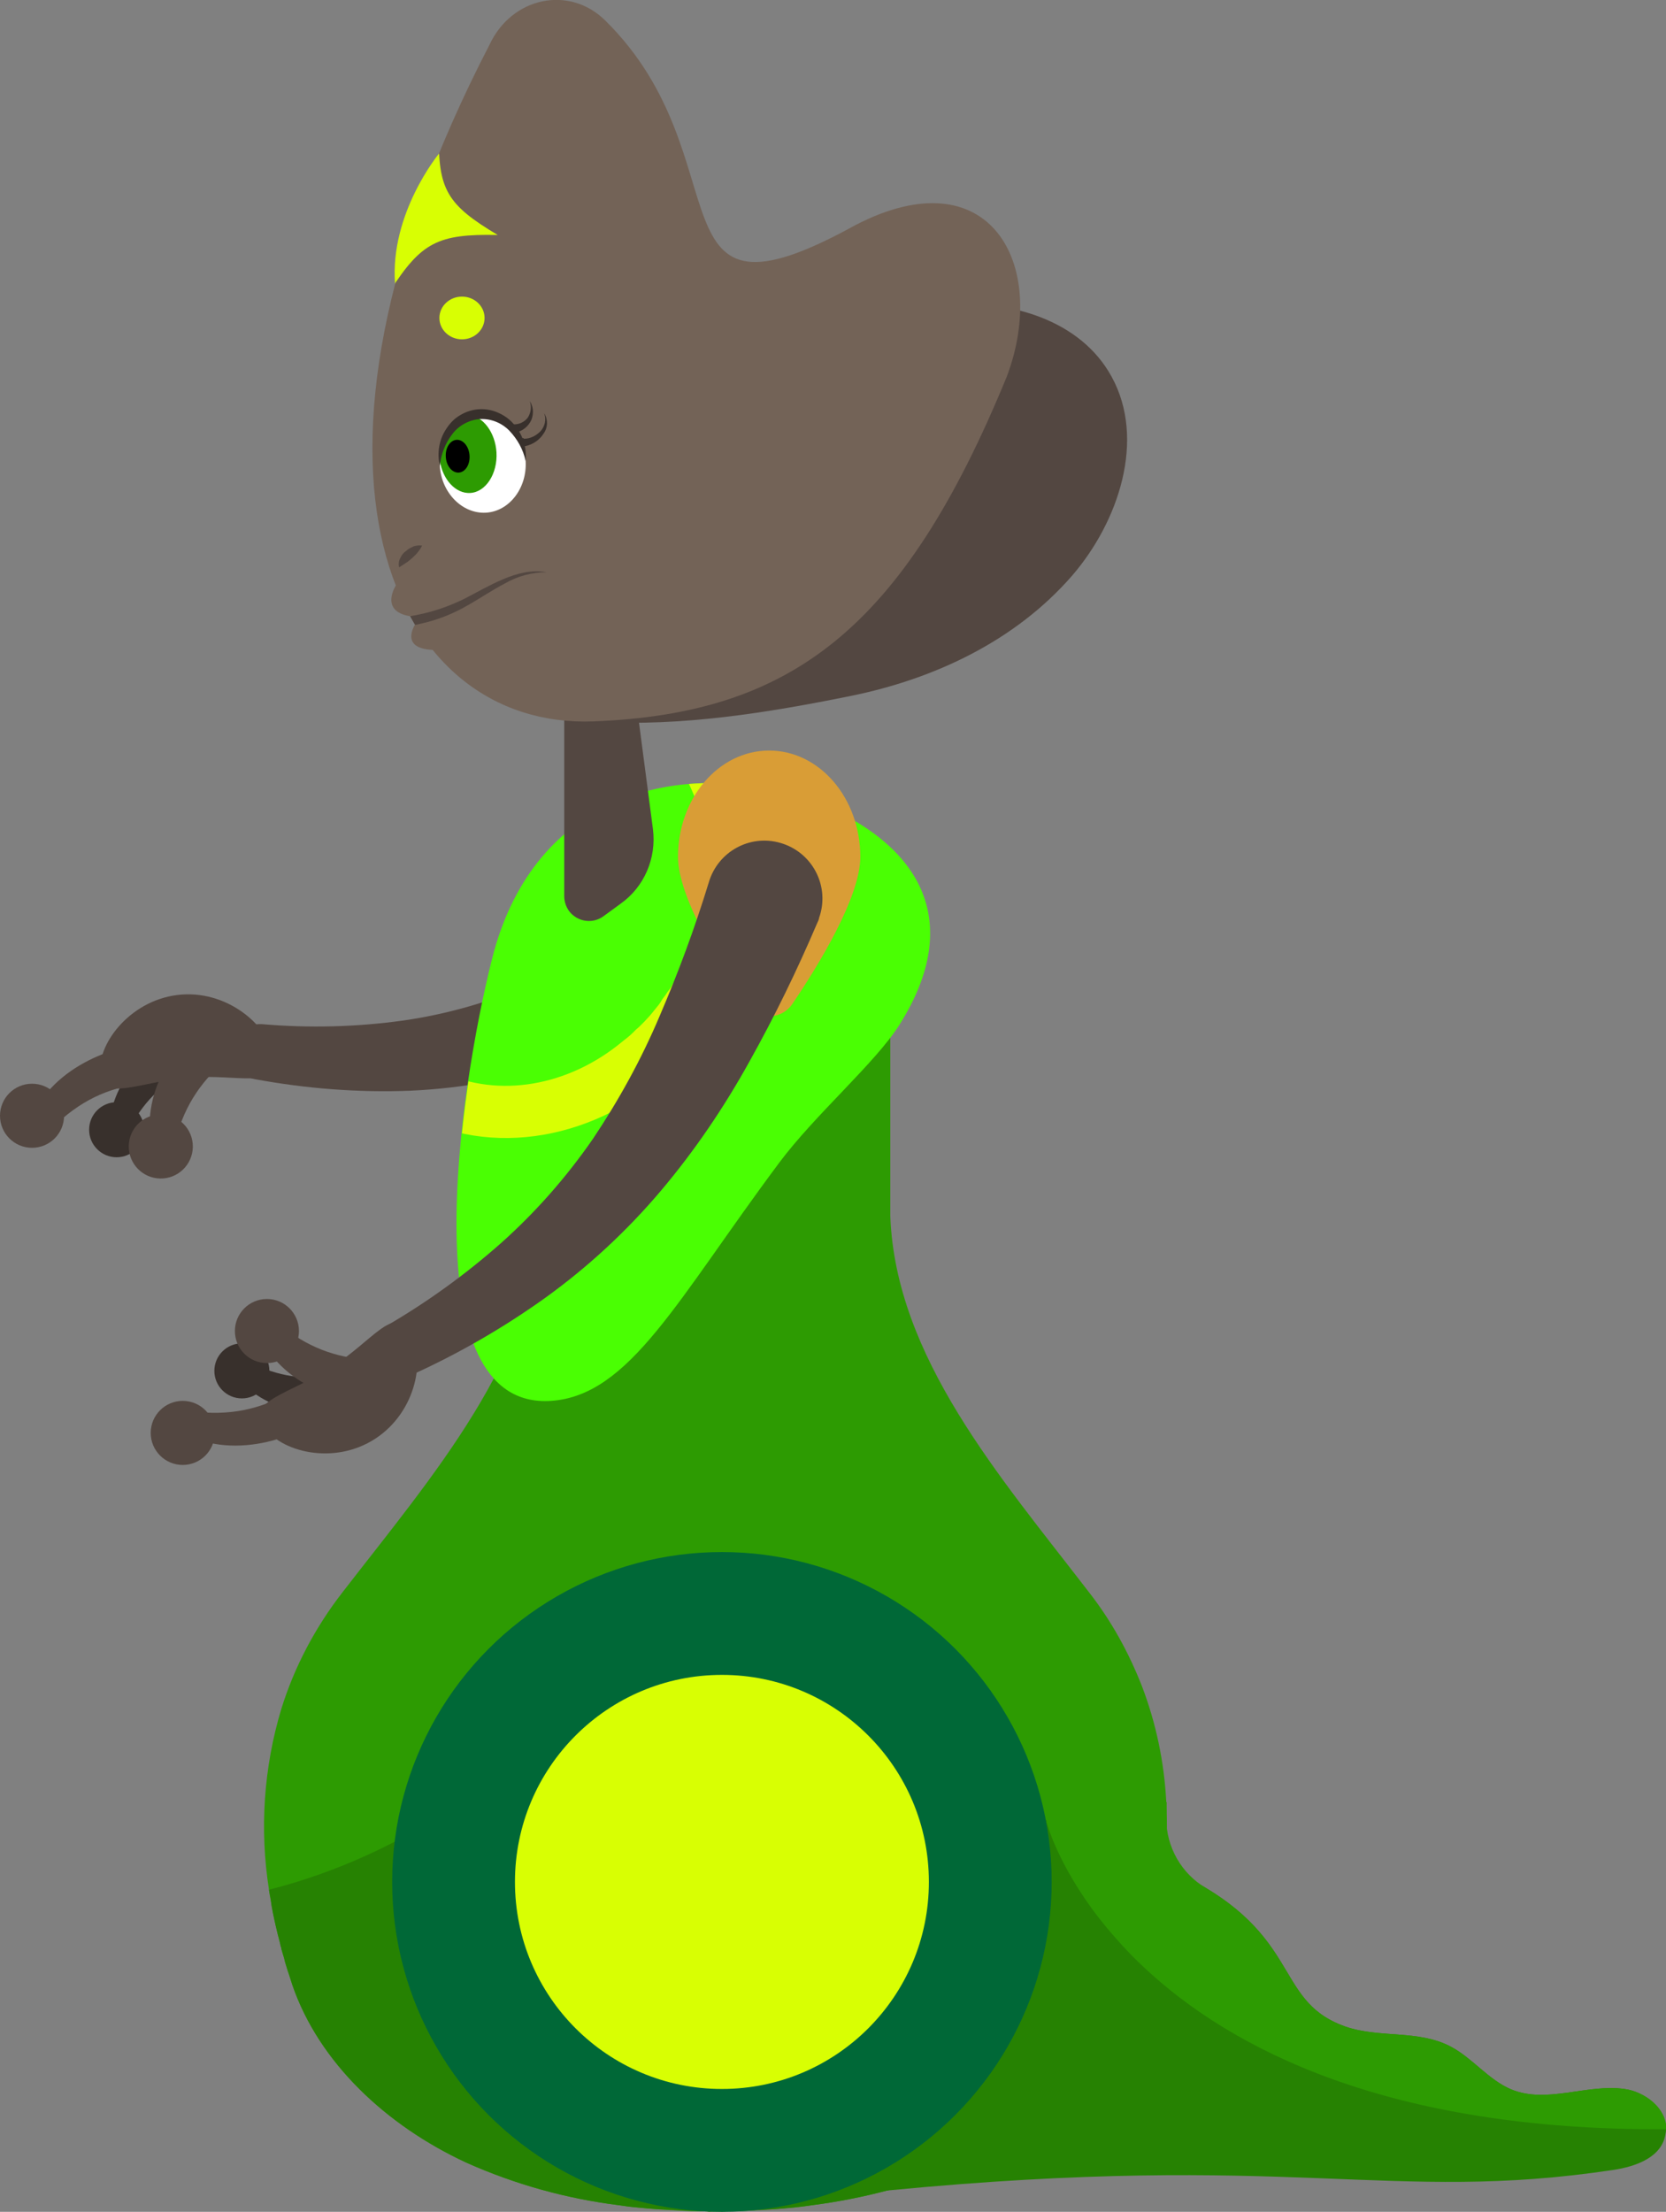 <?xml version="1.0" encoding="utf-8"?>
<!-- Generator: Adobe Illustrator 25.2.0, SVG Export Plug-In . SVG Version: 6.00 Build 0)  -->
<svg version="1.1" id="Layer_1" xmlns="http://www.w3.org/2000/svg" xmlns:xlink="http://www.w3.org/1999/xlink" x="0px" y="0px"
	 viewBox="0 0 405.7 538.4" style="enable-background:new 0 0 405.7 538.4;" xml:space="preserve">
<rect x="0" y="0" width="405.7" height="538.4" fill="#808080" stroke="none"/>
<style type="text/css">
	.st0{fill:#534741;}
	.st1{fill:#38302C;}
	.st2{fill:#2D9B02;}
	.st3{fill:#268202;}
	.st4{fill:#4AFF03;}
	.st5{clip-path:url(#SVGID_2_);}
	.st6{fill:#D8FF03;}
	.st7{fill:#D99D36;}
	.st8{fill:#006837;}
	.st9{fill:#736357;}
	.st10{fill:#FFFFFF;}
	.st11{clip-path:url(#SVGID_4_);}
</style>
<g id="b-arm">
	<path class="st0" d="M204.6,222c-10.1,6.9-20.4,13.9-31.4,20.2c-11.1,6.6-22.8,12-35,16.2c-12.3,4.1-25.2,6.5-38.2,7.1
		c-12.7,0.5-25.4-0.5-37.9-2.8c-3.7-0.6-6.1-4.1-5.5-7.8c0.6-3.4,3.7-5.8,7.1-5.6h0.1c11.5,1,23.1,0.7,34.5-0.9
		c11.1-1.6,22-4.8,32.2-9.4c10.3-4.8,20.2-10.6,29.3-17.4c9.4-6.8,18.5-14.3,27.6-22l0,0c5.9-5,14.8-4.3,19.9,1.6
		c5,5.9,4.3,14.8-1.6,19.9l0,0C205.4,221.5,205,221.8,204.6,222z"/>
</g>
<g id="b-arm-2">
	<circle class="st1" cx="28.4" cy="275" r="6.7"/>
	<path class="st1" d="M34.8,257.7c-4.3,3.7-7.1,8.8-8,14.4l3.7,4.8c3.4-7.5,7.8-12.1,13.8-15.5L34.8,257.7z"/>
	
		<ellipse transform="matrix(1.612273e-02 -1 1 1.612273e-02 -240.574 313.675)" class="st0" cx="39.1" cy="279.1" rx="7.8" ry="7.8"/>
	<path class="st0" d="M41.8,257.7c-3.9,5.4-5.8,11.9-5.3,18.5l5.5,4.5c1.9-9.5,5.6-15.8,11.6-21.4L41.8,257.7z"/>
	<path class="st0" d="M25,256.6c-5.9,2.3-12.3,6.5-15.7,12.5l2.2,6.7c6.7-7,13.2-10.4,21.3-11.8L25,256.6z"/>
	<path class="st0" d="M24.4,261c-0.6-7.3,7.8-18,19.8-18.9s21.9,8.4,22.4,15.7c0.5,7.4-8.5,3.6-20.5,4.5S25,268.5,24.4,261z"/>
	<circle class="st0" cx="7.8" cy="271.6" r="7.8"/>
</g>
<g id="body">
	<path class="st2" d="M284,438.5c-0.5-9.6-2.5-19.1-5.9-28c-3.2-8.2-7.5-16-12.9-22.9c-21.7-28.2-47.1-57.2-48.4-91.6l0,0v-70.4
		h-84.9V296l0,0c-1.3,34.4-26.7,63.4-48.5,91.6c-6.6,8.5-11.7,18.1-14.9,28.4c-4.3,14.3-5.3,29.3-3,44c0.1,1,0.3,1.9,0.5,2.9
		s0.3,1.9,0.5,2.9s0.4,1.9,0.6,2.8s0.4,1.7,0.6,2.5c0.1,0.5,0.2,1,0.4,1.5s0.3,1,0.4,1.6c0.1,0.3,0.1,0.5,0.2,0.8
		c0.1,0.6,0.3,1.1,0.5,1.7s0.3,1,0.4,1.5c0.2,0.7,0.4,1.5,0.7,2.2c0.3,1,0.6,1.9,0.9,2.8c6.5,18.9,22.9,34.2,42.3,43.2
		c11.8,5.3,24.4,8.8,37.3,10.4c1.3,0.2,2.6,0.3,3.9,0.5c1.9,0.2,3.9,0.4,5.9,0.5c1.3,0.1,2.6,0.2,3.9,0.2s2.6,0.1,3.9,0.2l3.9,0.1
		h0.1h1.8h2l3.9-0.1c1.3,0,2.6-0.1,3.9-0.2s2.6-0.2,3.9-0.2c2-0.2,3.9-0.3,5.9-0.5c1.3-0.1,2.6-0.3,3.9-0.5c6.2-0.8,12.4-2,18.4-3.6
		c6.4-1.7,12.7-4,18.8-6.8c19.4-9,35.8-24.3,42.3-43.2c0.3-0.9,0.6-1.8,0.9-2.7c0.1-0.5,0.3-1,0.5-1.5c0.3-1,0.6-2,0.9-2.9l0.1-0.2
		c0.2-0.8,0.4-1.6,0.6-2.4s0.4-1.6,0.6-2.4s0.3-1.4,0.5-2.1s0.3-1.2,0.4-1.8s0.2-1.1,0.3-1.7l0.1-0.5l0.3-1.5l0.3-1.8
		c0.1-0.6,0.2-1.2,0.3-1.8s0.1-1,0.2-1.5c0-0.3,0.1-0.6,0.1-1s0.1-0.7,0.1-1.1c0.1-0.5,0.1-1.1,0.2-1.6c0-0.1,0-0.1,0-0.2
		C284.2,449.3,284.3,443.9,284,438.5z"/>
	<path class="st3" d="M283.7,454.6c0,0.1,0,0.1,0,0.2c0,0.5-0.1,1.1-0.2,1.6c0,0.4-0.1,0.7-0.1,1.1s-0.1,0.6-0.1,1
		c-0.1,0.5-0.1,1-0.2,1.5s-0.2,1.2-0.3,1.8l-0.3,1.8l-0.3,1.4l-0.1,0.5c-0.1,0.5-0.2,1.1-0.3,1.7s-0.2,1.2-0.4,1.8s-0.3,1.4-0.5,2.1
		s-0.4,1.6-0.6,2.4s-0.4,1.6-0.6,2.4l-0.1,0.2c-0.3,1-0.6,2-0.9,2.9c-0.1,0.5-0.3,1-0.5,1.5c-0.3,0.9-0.6,1.8-0.9,2.7
		c-6.5,18.9-22.9,34.2-42.3,43.2c-6.1,2.8-12.4,5.1-18.9,6.8c-6.1,1.6-12.2,2.8-18.4,3.6c-1.3,0.2-2.6,0.3-3.9,0.5
		c-2,0.2-3.9,0.4-5.9,0.5c-1.3,0.1-2.6,0.2-3.9,0.2s-2.6,0.1-3.9,0.2l-3.9,0.1h-2h-1.8h-0.1l-3.9-0.1c-1.3,0-2.6-0.1-3.9-0.2
		s-2.6-0.2-3.9-0.2c-2-0.2-3.9-0.3-5.9-0.5c-1.3-0.1-2.6-0.3-3.9-0.5c-12.9-1.6-25.4-5.1-37.3-10.4c-19.4-9-35.8-24.3-42.3-43.2
		c-0.3-1-0.6-1.9-0.9-2.8c-0.2-0.7-0.5-1.5-0.7-2.2c-0.2-0.5-0.3-1-0.4-1.5s-0.3-1.1-0.5-1.7c-0.1-0.3-0.2-0.5-0.2-0.8
		c-0.2-0.5-0.3-1-0.4-1.6s-0.2-1-0.4-1.5c-0.2-0.9-0.4-1.7-0.6-2.5s-0.4-1.9-0.6-2.8s-0.4-1.9-0.5-2.9s-0.3-1.9-0.5-2.9
		c12.9-3.3,25.3-8.4,36.8-15.1c19.8-11.8,36.6-29.2,60.1-33.4c18-3.2,36.7,2.2,52.9,10c13.6,6.6,26.2,14.9,39.6,21.7
		c2.5,1.3,5,2.5,7.5,3.6C269.2,450,276.3,452.6,283.7,454.6z"/>
	<path class="st4" d="M219,249.5c-5.9,9.3-20.5,21.8-29.3,33.6c-24.7,33.1-36.3,56.6-55.5,57.9c-34.2,2.3-22.4-75.7-14.4-107.5
		c9.5-38,42.1-49.4,75.8-39.5l0.6,0.2C224.5,204.8,235,224.2,219,249.5z"/>
	<path class="st0" d="M137.4,218.1v-75.4c0-1.1,0.9-1.9,1.9-1.9c0,0,0.1,0,0.1,0c6.6,0.6,12.3,4.5,12.8,9.1c0,0,4.4,33.6,6.8,51.9
		c0.9,7.1-2.1,14.1-7.9,18.2l-4.1,3c-2.7,2-6.4,1.4-8.4-1.2C137.8,220.7,137.4,219.4,137.4,218.1z"/>
	<g>
		<defs>
			<path id="SVGID_1_" d="M219.9,263.5c-17.7,28.1-56.9,75.5-85.6,77.5c-34.2,2.3-22.4-75.7-14.4-107.5c9.5-38,42.1-49.4,75.8-39.5
				l0.6,0.2C224.5,204.8,235.9,238.2,219.9,263.5z"/>
		</defs>
		<clipPath id="SVGID_2_">
			<use xlink:href="#SVGID_1_"  style="overflow:visible;"/>
		</clipPath>
		<g class="st5">
			<path class="st6" d="M172.2,250.5l0.3-0.4c0.4-0.6,0.9-1.3,1.3-1.9l0.4-0.7c0.4-0.6,0.8-1.2,1.1-1.8l0.4-0.7
				c0.5-0.8,1-1.7,1.4-2.5l0,0c0.5-0.9,0.9-1.7,1.3-2.6l0.3-0.7c0.3-0.7,0.6-1.3,0.9-2c0.1-0.2,0.2-0.5,0.3-0.7
				c0.3-0.7,0.6-1.4,0.9-2.2l0.2-0.5c1-2.7,1.8-5.6,2.5-8.4l0.1-0.2c0.1-0.4,0.2-0.8,0.3-1.2l0,0c5-24.5-4.6-49.1-25.4-60.2l0,0
				l-0.3-0.1l-0.1-0.1l-0.1-0.1l-0.3-0.1l0,0c-21.1-10.6-47-4.5-64.7,13.3l0,0c-0.3,0.3-0.6,0.6-0.8,0.9l-0.2,0.2
				c-2,2.1-3.9,4.4-5.6,6.8l-0.3,0.4c-0.5,0.6-0.9,1.3-1.3,1.9l-0.4,0.7c-0.4,0.6-0.8,1.2-1.2,1.8l-0.4,0.7c-0.5,0.8-1,1.7-1.4,2.5
				l0,0c-0.5,0.9-0.9,1.7-1.3,2.6c-0.1,0.2-0.2,0.5-0.3,0.7c-0.3,0.7-0.6,1.3-0.9,2l-0.3,0.7c-0.3,0.7-0.6,1.4-0.9,2.2l-0.2,0.5
				c-1,2.7-1.8,5.6-2.5,8.4c0,0.1,0,0.2,0,0.2c-0.1,0.4-0.2,0.8-0.3,1.2l0,0c-5,24.5,4.6,49.1,25.4,60.3l0,0l0.3,0.1l0.1,0.1
				l0.1,0.1l0.3,0.1l0,0c21.1,10.6,47,4.5,64.7-13.3l0,0c0.3-0.3,0.6-0.6,0.9-0.9c0.1-0.1,0.1-0.1,0.2-0.2
				C168.6,255.1,170.5,252.8,172.2,250.5z M106.3,260.3c-13.8-7.2-21-22.5-20.2-38.9c0-0.9,0.1-1.7,0.2-2.6l0.1-0.5
				c0.1-0.7,0.2-1.4,0.3-2.2l0.2-1.1c0.1-0.5,0.2-1.1,0.3-1.6s0.2-0.8,0.2-1.1c0.1-0.6,0.3-1.1,0.4-1.7c0.1-0.3,0.2-0.6,0.2-0.9
				c0.2-0.8,0.5-1.7,0.8-2.5c0.1-0.3,0.2-0.6,0.3-0.9c0.2-0.6,0.4-1.2,0.7-1.8c0.1-0.3,0.3-0.7,0.4-1c0.2-0.6,0.5-1.2,0.8-1.8
				c0.1-0.3,0.2-0.6,0.4-0.9c0.4-0.9,0.8-1.7,1.3-2.5l0,0v-0.1c0.4-0.8,0.9-1.7,1.4-2.5l0.5-0.8c0.3-0.6,0.7-1.1,1-1.6
				c0.2-0.3,0.4-0.6,0.6-0.9c0.4-0.5,0.8-1.1,1.1-1.6l0.5-0.7c0.6-0.7,1.1-1.4,1.7-2.1c0.2-0.2,0.4-0.5,0.6-0.7
				c0.4-0.4,0.8-0.9,1.2-1.3l0.8-0.8l1.2-1.1l0.8-0.8c0.5-0.5,1.1-1,1.6-1.4l0.4-0.3c0.7-0.6,1.3-1.1,2-1.6
				c13.3-9.9,30.1-12.6,43.9-5.5s21,22.5,20.2,38.9c0,0.9-0.1,1.7-0.2,2.6l-0.1,0.5c-0.1,0.7-0.2,1.4-0.3,2.2
				c-0.1,0.4-0.1,0.7-0.2,1.1c-0.1,0.5-0.2,1.1-0.3,1.6l-0.2,1.1c-0.1,0.6-0.3,1.1-0.4,1.7c-0.1,0.3-0.1,0.6-0.2,0.9
				c-0.2,0.8-0.5,1.7-0.8,2.5c-0.1,0.3-0.2,0.6-0.3,0.9c-0.2,0.6-0.4,1.2-0.7,1.8l-0.4,1c-0.2,0.6-0.5,1.2-0.8,1.8l-0.4,0.9
				c-0.4,0.9-0.8,1.7-1.3,2.5l0,0l0,0c-0.4,0.9-0.9,1.7-1.4,2.5c-0.2,0.3-0.3,0.5-0.5,0.8c-0.3,0.6-0.7,1.1-1.1,1.6l-0.6,0.9
				c-0.4,0.5-0.8,1-1.1,1.6l-0.5,0.7c-0.6,0.7-1.1,1.4-1.7,2.1l-0.6,0.7l-1.2,1.3l-0.8,0.8c-0.4,0.4-0.8,0.8-1.2,1.1l-0.8,0.8
				c-0.5,0.5-1.1,1-1.6,1.4l-0.4,0.3c-0.7,0.6-1.4,1.1-2,1.6C137,264.8,120.1,267.4,106.3,260.3z"/>
		</g>
	</g>
	<path class="st7" d="M165.1,208.6c0-14.3,9.9-25.9,22.2-25.9s22.2,11.6,22.2,25.9c0,9.7-10.1,26.3-16.7,36c-2.2,3-6.4,3.7-9.5,1.5
		c-0.6-0.4-1.1-0.9-1.5-1.5C175.2,234.8,165.1,218.2,165.1,208.6z"/>
	<path class="st3" d="M405.7,518.2c0,0.4,0,0.7-0.1,1.1c-0.8,5.9-7.4,8.1-12.7,8.9c-54.4,8.2-78.3-4.5-176.7,5
		c-13.2,1.3-27.7,3-43.8,5.2l95.2-71.5l16.1-12.1l0.3-0.2c34.1,15.1,25.2,32.2,43.6,38.7c8.3,2.9,17.8,0.7,25.7,4.9
		c5.3,2.8,9.2,8.1,14.7,10.4c8.7,3.6,18.4-1.4,27.6-0.1C400.3,509.1,405.6,513,405.7,518.2z"/>
	<circle class="st8" cx="175.8" cy="458.1" r="80.3"/>
	<circle class="st6" cx="175.8" cy="458.1" r="50.4"/>
	<path class="st2" d="M284,442.6c0,7,3.7,13.5,9.7,17c22.8,13.7,17.5,27.9,33.9,33.7c8.3,2.9,17.8,0.7,25.7,4.9
		c5.3,2.8,9.2,8.1,14.7,10.4c8.7,3.6,18.4-1.4,27.6-0.1c4.9,0.7,10.2,4.5,10.2,9.8c-68,0.4-106.1-19.7-127-39.2l0,0
		c-4-3.7-7.7-7.8-11.1-12.1c-10.2-13.1-12.9-23.6-12.9-23.6l6.4-12.9l22.9,8.2L284,442.6z"/>
</g>
<g id="head">
	<path class="st9" d="M101.1,152c0,0-4,5.9,4.4,6.2s2.3-17.5,2.3-17.5l-11.4,1.8c0,0-4.1,6.3,3.5,7.5"/>
	<path class="st0" d="M145.3,64.2c7.6,13.9,24.9,18.7,40.1,17.6s29.9-6.6,45.2-7.7s32.5,3.7,40.1,17.6c8.4,15.3,1.7,35.3-9.6,48.4
		c-13.9,16-33.7,25.2-53.9,29.3s-41.3,7.5-61.9,6.3L145.3,64.2z"/>
	<path class="st9" d="M147.4,5c34.3,33.8,9.8,78,60.9,49.8c32.8-17,47.1,9.6,36.9,36.8c-25.3,61.7-52.6,82.1-100.6,84
		c-49.1,1.9-79.1-61-25.4-164.7C124.6-0.7,138.6-3.7,147.4,5z"/>
	<path class="st10" d="M107.1,113.4c0.4,6.6,5.5,11.7,11.2,11.4s10.1-6,9.7-12.6s-5.5-11.8-11.2-11.4c-0.4,0-0.8,0.1-1.2,0.1
		c-4.8,0.9-8.4,5.6-8.5,11.2C107.1,112.5,107.1,113,107.1,113.4z"/>
	<path class="st2" d="M107.1,112.1c0.7,4.7,3.9,8.1,7.4,7.9c3.8-0.2,6.7-4.7,6.4-9.9c-0.3-4.8-3.2-8.7-6.7-9.1
		C110.1,101.9,107.2,106.5,107.1,112.1z"/>
	<ellipse transform="matrix(0.997 -7.184561e-02 7.184561e-02 0.997 -7.696 8.298)" cx="111.5" cy="111.1" rx="2.9" ry="4"/>
	<path class="st1" d="M128,112.2c-0.6-2.8-2-5.3-4-7.4c-1.9-1.9-4.4-2.9-7.1-2.8c-2.6,0.2-5.1,1.5-6.7,3.6c-1.8,2.3-2.8,5-3.1,7.8
		c-0.7-3.1-0.2-6.3,1.5-8.9c0.9-1.4,2-2.6,3.4-3.4c2.9-1.8,6.5-2,9.6-0.5c1.5,0.7,2.8,1.7,3.8,3C127.4,106,128.3,109.1,128,112.2z"
		/>
	<path class="st1" d="M125.2,103.3c1.3,0,2.5-0.6,3.3-1.6c0.8-1.2,1-2.7,0.5-4.1c0.9,1.4,1,3.1,0.4,4.6c-0.7,1.6-2.2,2.8-3.9,3.1
		h-0.1c-0.6,0.1-1.1-0.3-1.2-0.8c-0.1-0.6,0.3-1.1,0.8-1.2C125,103.3,125.1,103.3,125.2,103.3z"/>
	<path class="st1" d="M127.6,106.8c1.5,0,2.9-0.7,4-1.8c1.1-1.2,1.5-2.9,0.9-4.4c0.5,0.7,0.7,1.6,0.7,2.4c0,0.9-0.3,1.8-0.8,2.5
		c-1,1.6-2.6,2.7-4.5,3.1l0,0c-0.6,0.1-1.1-0.2-1.2-0.8s0.2-1.1,0.8-1.2C127.5,106.8,127.5,106.8,127.6,106.8z"/>
	<path class="st0" d="M102.8,132.8c-0.3,0.6-0.7,1.2-1.2,1.8c-0.4,0.5-0.9,0.9-1.3,1.3c-0.5,0.4-0.9,0.8-1.4,1.1l-1.7,1.1
		c-0.2-0.8-0.1-1.6,0.3-2.3c0.3-0.7,0.8-1.3,1.4-1.7c0.5-0.5,1.2-0.8,1.8-1.1C101.3,132.8,102,132.7,102.8,132.8z"/>
	<g>
		<defs>
			<path id="SVGID_3_" d="M147.4,5c34.3,33.8,9.8,78,60.9,49.8c32.8-17,47.1,9.6,36.9,36.8c-25.3,61.7-52.6,82.1-100.6,84
				c-49.1,1.9-79.1-61-25.4-164.7C124.6-0.7,138.6-3.7,147.4,5z"/>
		</defs>
		<clipPath id="SVGID_4_">
			<use xlink:href="#SVGID_3_"  style="overflow:visible;"/>
		</clipPath>
		<g class="st11">
			<path class="st6" d="M121.2,57.2C106.6,56.9,102.6,59,95,70.8l11.9-38.6C106.6,46.1,108.8,49.8,121.2,57.2z"/>
			<ellipse class="st6" cx="112.5" cy="77.4" rx="5.5" ry="5.2"/>
			<path class="st0" d="M133.1,139.3c-3.5,0-7,0.9-10.1,2.7c-3.1,1.6-6,3.6-9.2,5.4c-3.1,1.8-6.5,3.2-10,4.1
				c-3.5,0.9-7.1,1.4-10.7,1.6c-3.6,0.3-7.2,0.2-10.8-0.3c-3.6-0.5-7.1-1.5-10.4-2.9c-3.3-1.4-6.4-3-9.7-4.2
				c-3.2-1.4-6.8-1.9-10.3-1.6c3.4-1,7.2-0.6,10.6,0.4s6.7,2.4,10,3.6c6.6,2.3,13.5,3.2,20.5,2.6c3.5-0.1,6.9-0.6,10.3-1.4
				c3.4-0.8,6.6-2,9.7-3.5c3.1-1.6,6.2-3.4,9.5-4.8S129.5,138.6,133.1,139.3z"/>
		</g>
	</g>
	<path class="st6" d="M106.9,37.4c0,0-12,14.5-10.7,31.7L106.9,37.4z"/>
</g>
<g id="f-hand">
	<circle class="st1" cx="58.9" cy="333.7" r="6.7"/>
	<path class="st1" d="M74.4,343.6c-5.7-0.4-11-2.7-15.1-6.6l0.1-6.1c7.3,3.9,13.5,5,20.4,4L74.4,343.6z"/>
	<circle class="st0" cx="65" cy="324" r="7.8"/>
	<path class="st0" d="M80,339.3c-6.3-1.9-11.8-6-15.4-11.5l1.7-6.9c7.2,6.4,14,9.2,22.2,10L80,339.3z"/>
	<path class="st0" d="M67.3,350.4c-6.1,1.8-13.7,2.3-20-0.4l-2.3-6.7c9.5,1.5,16.8,0.2,24.1-3.5L67.3,350.4z"/>
	<path class="st0" d="M64.2,347.2c4,6.2,17.1,9.6,27.2,3s12.4-19.9,8.3-26.1c-4-6.3-8.9,2.3-19.1,8.8S60.1,340.9,64.2,347.2z"/>
	<circle class="st0" cx="44.5" cy="348.8" r="7.8"/>
</g>
<g id="f-arm">
	<path class="st0" d="M199,224.7c-4.9,11.5-10.4,22.8-16.5,33.7c-6.2,11.2-13.4,21.8-21.6,31.5c-8.3,9.8-17.7,18.5-28.1,26
		c-10.2,7.3-21.1,13.6-32.6,18.8c-3.4,1.5-7.4,0-8.9-3.4c-1.4-3.1-0.2-6.7,2.6-8.5h0.1c10-5.8,19.4-12.6,28-20.2
		c8.4-7.5,15.9-16,22.4-25.4c6.3-9.4,11.8-19.4,16.2-29.8c4.6-10.7,8.6-21.5,12-32.6c2.2-7.5,10-11.8,17.5-9.6
		c7.5,2.2,11.8,10,9.6,17.5c-0.1,0.2-0.1,0.4-0.2,0.6C199.4,223.9,199.2,224.3,199,224.7L199,224.7z"/>
</g>
</svg>
